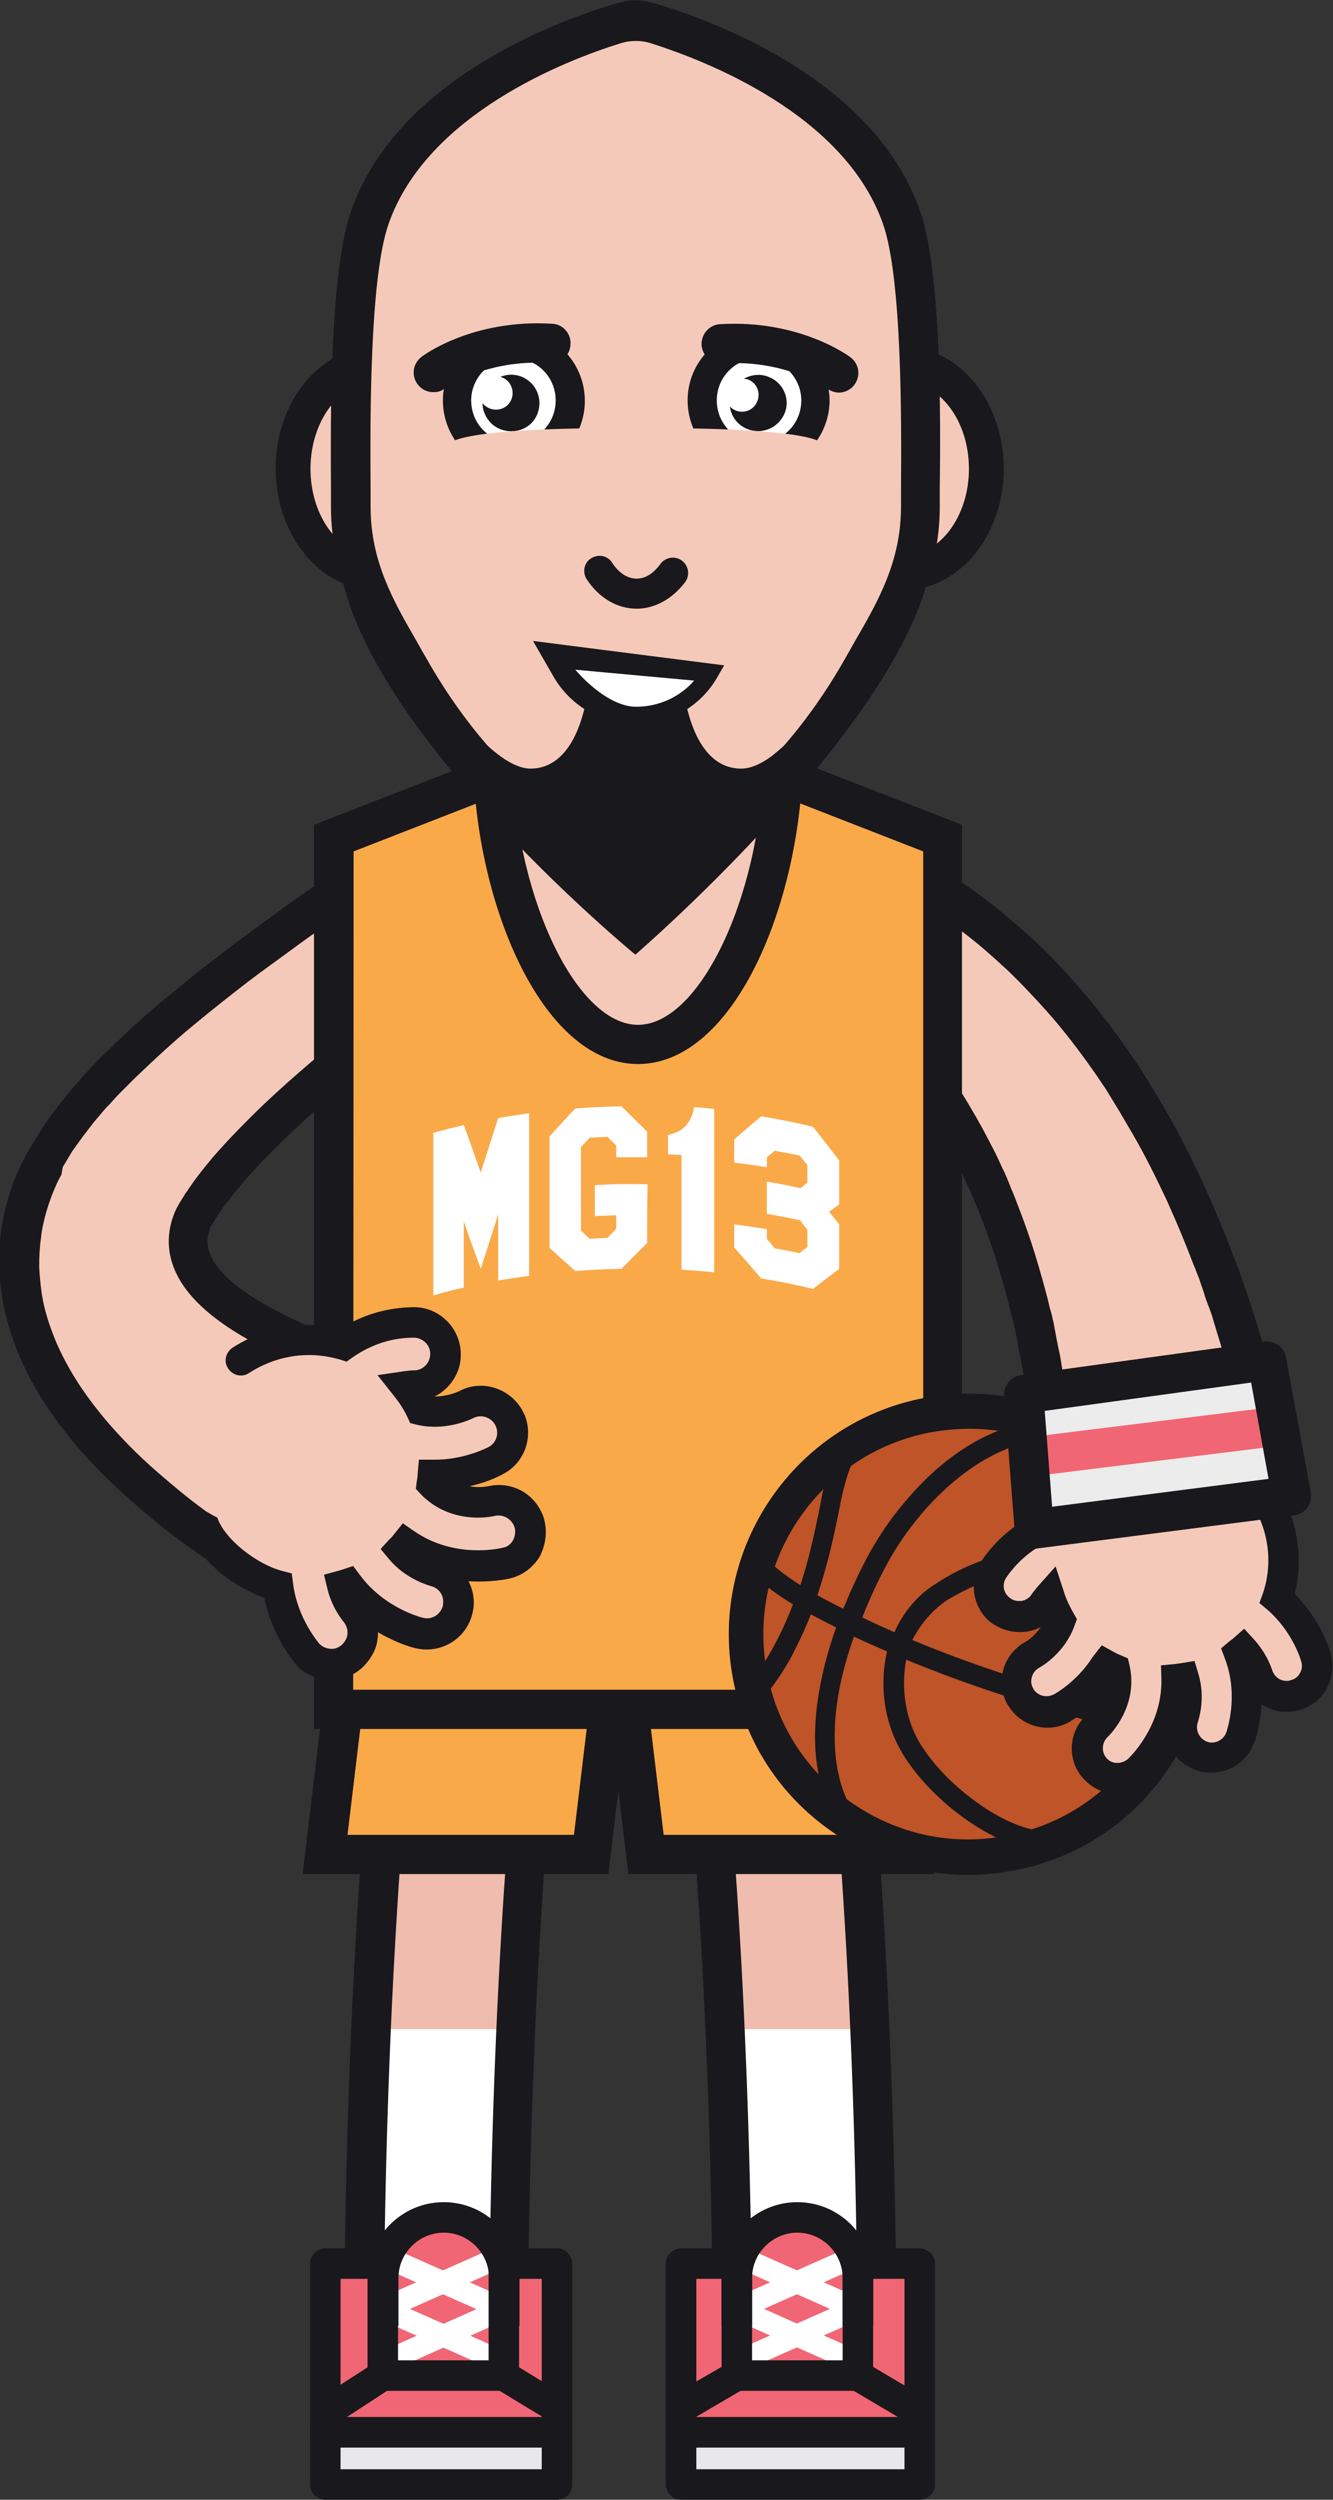 <?xml version="1.0" encoding="utf-8"?>
<!-- Generator: Adobe Illustrator 18.1.1, SVG Export Plug-In . SVG Version: 6.00 Build 0)  -->
<svg version="1.1" id="Layer_1" xmlns="http://www.w3.org/2000/svg" xmlns:xlink="http://www.w3.org/1999/xlink" x="0px" y="0px"
	 width="306.1px" height="573.7px" viewBox="189.5 -120.7 306.1 573.7" enable-background="new 189.5 -120.7 306.1 573.7"
	 xml:space="preserve">
<rect x="189.5" y="-120.7" width="306.1" height="573.7" fill="#333333" stroke="none"/>
<g>
	<path fill="#EFBCAE" d="M357.7,423.3h33.2c0-105.7-8.6-167.6-9-170.2l-33,2.9C349.1,256.6,357.7,319.2,357.7,423.3"/>
	<polygon fill="#FFFFFF" points="387.2,345 390.4,421.4 387.2,424.8 357.4,424.8 357.4,382.8 357.4,345 	"/>
	<path fill="#19181C" d="M353.2,423.3c0-103.8-8.6-166.1-8.7-166.7l-0.7-4.7l42-3.6l0.6,4.2c0.4,2.6,9,64.8,9,170.9v4.5h-42.2V423.3
		z M378,257.9l-24,2.1c1.9,16.1,8,72.9,8.2,158.8h24.2C386.2,330.2,380,273.5,378,257.9"/>
	<rect x="345.9" y="437.5" fill="#E8E7EB" width="54.8" height="12"/>
	<path fill="#19181C" d="M400.7,453h-54.8c-1.9,0-3.5-1.6-3.5-3.5v-12c0-1.9,1.6-3.5,3.5-3.5h54.8c1.9,0,3.5,1.6,3.5,3.5v12
		C404.2,451.4,402.6,453,400.7,453 M349.4,446h47.8v-5h-47.8V446z"/>
	<rect x="345.9" y="398.8" fill="#F16674" width="54.8" height="38.7"/>
	<path fill="#19181C" d="M400.7,441h-54.8c-1.9,0-3.5-1.6-3.5-3.5v-38.7c0-1.9,1.6-3.5,3.5-3.5h54.8c1.9,0,3.5,1.6,3.5,3.5v38.7
		C404.2,439.4,402.6,441,400.7,441 M349.4,434h47.8v-31.7h-47.8V434z"/>
	<path fill="#F16674" d="M358.7,413.1v-11c0-7.7,6.2-13.9,13.9-13.9c7.7,0,13.9,6.2,13.9,13.9v11"/>
	
		<rect x="370.1" y="400.2" transform="matrix(0.406 0.914 -0.914 0.406 600.75 -93.854)" fill="#FFFFFF" width="5" height="30.4"/>
	
		<rect x="357.4" y="412.9" transform="matrix(0.914 0.406 -0.406 0.914 200.848 -115.546)" fill="#FFFFFF" width="30.4" height="5"/>
	
		<rect x="370.1" y="388" transform="matrix(0.406 0.914 -0.914 0.406 589.602 -101.098)" fill="#FFFFFF" width="5" height="30.4"/>
	
		<rect x="357.4" y="400.7" transform="matrix(0.914 0.406 -0.406 0.914 195.892 -116.597)" fill="#FFFFFF" width="30.4" height="5"/>
	<path fill="#19181C" d="M347.6,435l-3.5-6.1l11.1-6.4V397h7v27.5c0,1.3-0.7,2.4-1.8,3L347.6,435z"/>
	<path fill="#19181C" d="M397.2,434.9l-12.5-7.4c-1.1-0.6-1.7-1.8-1.7-3V397h7v25.5l10.8,6.4L397.2,434.9z"/>
	<rect x="358.7" y="421" fill="#19181C" width="27.7" height="7"/>
	<path fill="#19181C" d="M390,413.1h-7v-11c0-5.7-4.7-10.4-10.4-10.4c-5.7,0-10.4,4.7-10.4,10.4v11h-7v-11c0-9.6,7.8-17.4,17.4-17.4
		s17.4,7.8,17.4,17.4V413.1z"/>
	<path fill="#EFBCAE" d="M306.2,423.3H273c0-105.7,8.6-167.6,9-170.2l33,2.9C314.9,256.6,306.2,319.2,306.2,423.3"/>
	<polygon fill="#FFFFFF" points="276.7,345 273.5,421.4 276.7,424.8 306.5,424.8 306.5,382.8 306.5,345 	"/>
	<path fill="#19181C" d="M310.7,427.8h-42.2v-4.5c0-106,8.6-168.3,9-170.9l0.6-4.2l42,3.6l-0.7,4.7c-0.1,0.6-8.7,62.9-8.7,166.7
		L310.7,427.8L310.7,427.8z M277.6,418.8h24.2c0.2-85.9,6.2-142.7,8.2-158.8l-24-2.1C284,273.5,277.8,330.2,277.6,418.8"/>
	<polygon fill="#FAA949" points="399,304.9 389,221.8 335.2,221.8 327.9,221.8 274.1,221.8 264.2,304.9 325.3,304.9 331.6,252.4 
		337.9,304.9 	"/>
	<path fill="#19181C" d="M404,309.4h-70.2l-2.3-19.1l-2.3,19.1h-70.2l11-92h61.1l0.3-2.8l0.3,2.8H393L404,309.4z M341.9,300.4h52
		l-8.9-74h-52L341.9,300.4z M269.3,300.4h52l8.9-74h-52L269.3,300.4z"/>
	<path fill="#F5C9B9" d="M297.7,102c0,0-0.6,0.4-1.6,1c-1.1,0.7-2.7,1.7-4.7,3.1c-2,1.4-4.5,3.1-7.3,5c-2.8,2-5.9,4.3-9.2,6.8
		c-3.3,2.5-6.9,5.4-10.5,8.4c-3.7,3-7.4,6.3-11.1,9.9c-3.7,3.5-7.4,7.2-10.7,11c-0.8,1-1.6,1.9-2.4,2.9c-0.8,1-1.5,1.9-2.3,2.9
		c-0.7,1-1.4,1.9-2.1,2.9l-0.9,1.4l-0.5,0.7l-0.4,0.7c-8.8,19.4,31.7,30.8,34.6,33.8c0.5,0.1,0.8,0.1,1,0.1c0.2,0,0.3,0,0.3,0
		l-18,48.6c0,0-0.9-0.5-2.6-1.4c-1.6-0.9-3.8-2.2-6.5-3.9c-2.7-1.7-5.7-3.8-9.2-6.3c-3.4-2.5-7.2-5.5-11.2-9
		c-4-3.5-8.2-7.6-12.4-12.5c-4.2-5-8.5-10.9-11.8-18.4c-1.6-3.8-3-8-3.8-12.5c-0.4-2.3-0.6-4.6-0.7-7c0-2.4,0.1-4.8,0.4-7.2
		c0.3-2.4,0.8-4.7,1.5-6.9c0.7-2.2,1.5-4.4,2.4-6.4c0.2-0.5,0.5-1.1,0.8-1.7l0.4-0.9l0.1-0.2l0.1-0.1l0.1-0.2l0.5-0.9l0.1-0.1
		c0,0.1,0.4-0.7,0.2-0.4l0-0.1l0.2-0.3l0.4-0.6l1.5-2.5l1.6-2.3l0.8-1.1l0.8-1.1l1.6-2.1c1.1-1.3,2.2-2.7,3.3-3.9
		c1.1-1.2,2.2-2.5,3.4-3.7c1.1-1.2,2.3-2.3,3.4-3.4c4.6-4.4,9.1-8.5,13.5-12.2c4.5-3.7,8.8-7.1,12.9-10.3c4.1-3.2,8.1-6,11.8-8.7
		c3.7-2.6,7-5,10.1-7.1c3-2.1,5.6-3.9,7.8-5.3c2.2-1.5,3.9-2.6,5.1-3.4c1.2-0.8,1.9-1.2,1.9-1.2L297.7,102z"/>
	<path fill="#19181C" d="M252.2,245.7c-0.7,0-1.5-0.2-2.2-0.6l-2.6-1.4c-2-1.2-4.2-2.4-6.8-4.1c-3-1.9-6.2-4.1-9.4-6.5
		c-3.8-2.7-7.6-5.9-11.5-9.3c-4.9-4.3-9.1-8.5-12.9-13c-3.8-4.6-8.7-10.9-12.5-19.5c-2-4.6-3.4-9.2-4.2-13.6
		c-0.4-2.5-0.7-5.1-0.8-7.7c-0.1-2.6,0.1-5.3,0.4-7.9c0.3-2.5,0.9-5,1.6-7.6c0.7-2.4,1.6-4.8,2.6-7c0.2-0.5,0.5-1.1,0.8-1.6l0.7-1.4
		c0-0.1,0.1-0.1,0.1-0.2l0.8-1.4c0-0.1,0.1-0.1,0.1-0.2c0,0,0-0.1,0.1-0.1l0,0c0.1-0.1,0.1-0.2,0.2-0.3l0,0l2.2-3.6
		c0-0.1,0.1-0.1,0.1-0.2l2.4-3.5c0,0,0.1-0.1,0.1-0.1l2.5-3.2c0,0,0.1-0.1,0.1-0.1l0.8-1c0.8-1,1.7-2.1,2.6-3.1l0.7-0.8
		c0.9-1,1.8-2,2.8-3c1.3-1.4,2.4-2.5,3.5-3.5c4.6-4.5,9.2-8.7,13.8-12.4c4.9-4.1,9.5-7.7,13.1-10.4c3.5-2.7,6.8-5.1,10-7.4l1.9-1.4
		c3.7-2.7,7-5,10.1-7.1c2.5-1.8,5-3.5,7.9-5.4c2.2-1.5,3.9-2.6,5.1-3.4l1.9-1.2c1-0.7,2.2-0.9,3.4-0.6c1.2,0.3,2.2,1,2.8,2
		l16.9,26.6c1.3,2.1,0.7,4.9-1.4,6.2l-1.6,1c-1,0.7-2.6,1.7-4.6,3c-2.2,1.5-4.6,3.2-7.2,5c-2.6,1.8-5.5,4-9.1,6.7
		c-3.6,2.7-7.4,5.9-10.4,8.3c-3.8,3.1-7.4,6.4-10.9,9.7c-3.2,3.1-7,6.8-10.4,10.7c-0.7,0.8-1.4,1.7-2.3,2.8c0,0,0,0.1-0.1,0.1
		c-0.5,0.6-1,1.2-1.5,1.9c-0.2,0.3-0.4,0.6-0.7,0.9c-0.4,0.5-0.8,1.1-1.2,1.7c-0.2,0.3-0.5,0.7-0.7,1l-1.4,2.3
		c-0.9,2.2-1,4.2-0.2,6.2c3.1,8.2,18.3,14.8,26.5,18.4c2.9,1.3,4.7,2.1,6,2.8c1.4,0.1,2.7,0.8,3.5,2c0.8,1.2,1,2.7,0.5,4l-18,48.6
		c-0.5,1.2-1.4,2.2-2.6,2.7C253.2,245.7,252.7,245.7,252.2,245.7 M203.6,148.9L203,150c-0.2,0.5-0.5,0.9-0.6,1.3
		c-0.9,1.9-1.6,3.9-2.2,5.9c-0.6,2.1-1.1,4.2-1.3,6.3c-0.3,2.1-0.4,4.3-0.4,6.5c0.1,2.1,0.3,4.2,0.6,6.3c0.6,3.8,1.8,7.5,3.5,11.5
		c3.4,7.6,7.7,13.2,11.1,17.3c3.5,4.1,7.4,8.1,12,12.1c3.7,3.2,7.3,6.2,10.9,8.8c3.1,2.3,6.1,4.3,8.9,6.2c1.6,1,3,1.9,4.2,2.6
		l14.6-39.6c-1-0.5-2.4-1.1-3.6-1.6c-10-4.4-26.8-11.7-31.3-23.4c-1.7-4.4-1.5-8.9,0.5-13.3c0.1-0.1,0.1-0.2,0.2-0.4l0.4-0.7
		c0-0.1,0.1-0.2,0.1-0.2l1.3-2.1c0-0.1,0.1-0.1,0.1-0.2c0.2-0.3,0.5-0.6,0.7-1c0.5-0.7,0.9-1.3,1.4-2l0.6-0.8
		c0.5-0.7,1.1-1.4,1.7-2.2c1-1.2,1.7-2.1,2.5-3c3.6-4.1,7.5-8,10.9-11.3c3.6-3.4,7.4-6.8,11.3-10.1c3-2.5,6.9-5.7,10.7-8.6
		c3.6-2.8,6.7-5,9.3-6.9c2.6-1.8,5.1-3.6,7.4-5.1c1-0.7,1.9-1.2,2.7-1.8l-12-19c-0.9,0.6-1.9,1.3-3.1,2.1c-2.8,1.9-5.3,3.6-7.8,5.3
		c-3.1,2.1-6.4,4.4-10,7l-1.9,1.4c-3.1,2.3-6.4,4.6-9.8,7.2c-3.5,2.7-8,6.2-12.8,10.2c-4.4,3.6-8.8,7.7-13.3,12c-1,1-2,2-3.3,3.3
		c-0.9,0.9-1.7,1.8-2.5,2.7l-0.8,0.8c-0.8,0.9-1.5,1.8-2.4,2.8l-0.8,1l-2.3,3l-2.3,3.2l-2.1,3.5c0,0,0,0,0,0c0,0,0,0,0,0
		c0,0.1-0.1,0.1-0.1,0.2l0,0L203.6,148.9z"/>
	<path fill="#F5C9B9" d="M379.2,91.4c0,0-2.1,11.3-2.2,11.3l0,0c0,0,0.1,0,0.1,0.1c0.1,0.1,0.3,0.1,0.4,0.2c0.7,0.4,1.8,1,3.2,2
		c1.4,0.9,3.2,2.2,5.2,3.8c2,1.6,4.2,3.5,6.4,5.8c2.3,2.2,4.6,4.9,7,7.8c2.4,2.9,4.7,6.1,6.9,9.6c2.2,3.5,4.4,7.2,6.4,11.1
		c0.5,1,1,2,1.5,2.9c0.5,1,0.9,2,1.4,3c1,2,1.8,4.1,2.6,6.2c1.7,4.2,3.2,8.4,4.5,12.7c1.3,4.3,2.5,8.5,3.5,12.7
		c0.2,1,0.5,2.1,0.7,3.1c0.2,1,0.4,2.1,0.6,3.1c0.4,2,0.9,4,1.2,6c0.3,2,0.6,3.9,1,5.7c0.3,1.8,0.5,3.7,0.7,5.4
		c0.2,1.7,0.5,3.4,0.6,4.9c0.2,1.6,0.3,3.1,0.4,4.5c0.1,1.4,0.3,2.7,0.4,4c0.1,1.2,0.2,2.4,0.2,3.4c0.3,4.1,0.4,6.4,0.4,6.4
		l49.9-5.9c0,0-0.5-2.7-1.4-7.4c-0.2-1.2-0.5-2.5-0.8-3.9c-0.3-1.4-0.7-2.9-1.1-4.6c-0.4-1.6-0.8-3.4-1.2-5.2
		c-0.4-1.8-1-3.7-1.5-5.7c-0.5-2-1.1-4.1-1.7-6.2c-0.7-2.1-1.3-4.3-2-6.6c-0.7-2.3-1.5-4.6-2.3-6.9c-0.4-1.2-0.8-2.4-1.2-3.6
		c-0.4-1.2-0.9-2.4-1.4-3.6c-1.8-4.9-3.9-9.9-6.2-14.9c-2.3-5-4.9-10-7.6-14.9c-1.4-2.4-2.8-4.9-4.3-7.3c-0.8-1.2-1.5-2.4-2.2-3.6
		c-0.8-1.2-1.6-2.3-2.4-3.5c-3.1-4.6-6.6-9-10-13.1c-3.5-4.1-7.1-7.9-10.7-11.3c-3.6-3.4-7.2-6.5-10.7-9.1c-3.5-2.7-6.8-4.9-9.9-6.8
		c-3.1-1.9-5.9-3.4-8.4-4.6c-2.4-1.2-4.5-2-6-2.6c-0.9-0.3-1.5-0.6-2-0.7c-0.7-0.2-0.7-0.2-0.7-0.2L379.2,91.4z"/>
	<path fill="#19181C" d="M428.3,232l-0.9-14.5l-0.8-8.4c-0.1-1-0.2-2-0.4-3c-0.1-0.6-0.2-1.2-0.2-1.8c-0.1-0.6-0.2-1.2-0.2-1.9
		c-0.1-1.1-0.3-2.2-0.5-3.3l-1-5.7c-0.2-1.2-0.4-2.4-0.7-3.7c-0.2-0.7-0.3-1.5-0.4-2.2l-0.6-3c-0.1-0.5-0.3-1.2-0.4-1.8l-0.3-1.1
		c-0.9-3.7-2-7.8-3.4-12.4c-1.4-4.5-2.9-8.5-4.4-12.3l-0.6-1.4c-0.7-1.6-1.3-3.1-2-4.5l-1.7-3.7l-1.1-2.2c-1.7-3.3-3.6-6.7-6.2-10.7
		c-2.2-3.4-4.5-6.5-6.6-9.2c-2.6-3.2-4.7-5.5-6.6-7.4c-2.3-2.2-4.3-4.1-6.1-5.5c-1.9-1.5-3.5-2.7-4.9-3.6c-1.6-1-2.6-1.6-3-1.8
		l-0.5-0.3l-4.7-2.5l2.7-3.4c0.3-1.7,1-5.3,1.4-7.2c0.4-1.9,0.6-3.1,0.9-4l0,0l9.3-20.5l3.8,1.6c0.1,0,0.4,0.1,0.7,0.2l2,0.7
		c1.9,0.7,4.1,1.7,6.4,2.8c2.6,1.2,5.6,2.8,8.8,4.8c3.2,1.9,6.7,4.3,10.3,7.1c3.3,2.5,6.9,5.6,11.1,9.4c3.6,3.4,7.3,7.4,11,11.7
		c4,4.8,7.4,9.2,10.3,13.5l2.5,3.6l2.2,3.6c1.3,2,2.5,4.2,3.7,6.2l0.7,1.2c2.7,4.7,5.2,9.7,7.8,15.3c2.5,5.5,4.6,10.5,6.4,15.2
		l0.4,1.1c0.3,0.9,0.7,1.7,1,2.5l1.3,3.6c0.3,0.8,0.5,1.6,0.8,2.3c0.5,1.6,1.1,3.2,1.6,4.8l2,6.5c0.5,1.5,0.8,2.9,1.2,4.3
		c0.2,0.7,0.4,1.4,0.5,2c0.2,0.7,0.4,1.3,0.5,1.9c0.4,1.4,0.7,2.7,1,3.9l2.6,11.4l2.9,14.5L428.3,232z M382,100.5
		c0.4,0.2,0.7,0.5,1.2,0.8c1.6,1,3.5,2.4,5.5,4.1c2,1.6,4.3,3.7,6.8,6.1c2.1,2.1,4.4,4.6,7.3,8.1c2.4,2.9,4.8,6.3,7.2,10
		c2.7,4.3,4.8,8,6.6,11.5l1.6,3.1l1.4,3c0.8,1.6,1.5,3.3,2.1,4.9l0.6,1.4c1.6,4.1,3.2,8.3,4.7,13.1c1.5,4.9,2.7,9.1,3.6,13l0.3,1
		c0.2,0.7,0.3,1.4,0.5,2.1l0.6,3.2c0.1,0.7,0.3,1.4,0.4,2.1c0.3,1.3,0.6,2.7,0.8,4.1l0.9,5.6c0.2,1.3,0.4,2.5,0.5,3.7
		c0.1,0.6,0.2,1.2,0.2,1.8c0.1,0.7,0.2,1.2,0.2,1.8c0.2,1.1,0.3,2.2,0.4,3.3l0.8,8.6l0.3,5.1l40.4-4.8l-1.3-6.4l-2.2-9.7
		c-0.3-1.2-0.6-2.4-0.9-3.6c-0.2-0.6-0.4-1.3-0.5-1.9c-0.2-0.7-0.4-1.4-0.6-2.1c-0.3-1.3-0.7-2.6-1.1-4l-2-6.6
		c-0.4-1.5-0.9-2.9-1.5-4.4c-0.3-0.8-0.6-1.6-0.8-2.4l-1.2-3.5c-0.3-0.7-0.6-1.5-0.9-2.3l-0.5-1.2c-1.7-4.5-3.7-9.3-6.1-14.6
		c-2.5-5.3-4.9-10.1-7.5-14.6l-0.7-1.2c-1.2-2-2.3-4-3.5-5.9l-2.2-3.6l-2.3-3.4c-2.8-4-5.9-8.2-9.8-12.8c-3.5-4-7-7.7-10.3-10.9
		c-3.9-3.6-7.2-6.5-10.3-8.8c-3.4-2.6-6.7-4.8-9.6-6.6c-2.9-1.8-5.6-3.2-8-4.4c-1.8-0.9-3.2-1.5-4.3-1.9l-5.5,12.3
		c-0.1,0.5-0.3,1.4-0.5,2.4C382.7,96.8,382.3,98.9,382,100.5"/>
	<path fill="#FAA949" d="M341.9,46.7c-2.1-2.2-3.8-3.7-5.1-2.6l-0.7,0.3l-0.7-0.3c-1.3-1.2-3,0.3-5.1,2.6l-64.1,25v200H406v-200
		L341.9,46.7z"/>
	<path fill="#19181C" d="M410.5,276.1H261.6V68.6l66-25.7c1.8-1.8,5-4.5,8.4-3.4c3.4-1.1,6.6,1.7,8.4,3.4l66,25.7V276.1L410.5,276.1
		z M270.6,267.1h130.9V74.7l-62.1-24.2l-0.7-0.7c-0.5-0.5-0.8-0.9-1.1-1.1l-1.5,0.6l-1.5-0.6c-0.3,0.3-0.7,0.6-1.1,1.1l-0.7,0.7
		l-62.1,24.2L270.6,267.1L270.6,267.1z"/>
	<path fill="#F5C9B9" d="M369.4,51.4c0,32.8-14.9,67.5-33.4,67.5c-18.4,0-33.4-34.7-33.4-67.5s15-59.4,33.4-59.4
		S369.4,18.6,369.4,51.4"/>
	<path fill="#19181C" d="M336,123.5c-22.3,0-37.9-38-37.9-72c0-35.8,16.6-63.9,37.9-63.9c21.2,0,37.9,28.1,37.9,63.9
		C373.9,85.5,358.4,123.5,336,123.5 M336-3.4c-15.7,0-28.9,25.1-28.9,54.9c0,31.8,14.3,63,28.9,63s28.9-31.2,28.9-63
		C364.9,21.7,351.7-3.4,336-3.4"/>
	<path fill="#F5C9B9" d="M416-13.1c0,13.2-8.5,23.9-18.9,23.9c-10.4,0-18.9-10.7-18.9-23.9S386.7-37,397.1-37
		C407.6-37,416-26.3,416-13.1"/>
	<path fill="#19181C" d="M397.1,14.7c-12.6,0-22.9-12.5-22.9-27.9c0-15.4,10.3-27.9,22.9-27.9S420-28.5,420-13.1
		C420,2.2,409.7,14.7,397.1,14.7 M397.1-33c-8.2,0-14.9,8.9-14.9,19.9c0,11,6.7,19.9,14.9,19.9S412-2.2,412-13.1
		C412-24.1,405.3-33,397.1-33"/>
	<path fill="#F5C9B9" d="M256.8-13.1c0-13.2,8.5-23.9,18.9-23.9c10.4,0,18.9,10.7,18.9,23.9s-8.5,23.9-18.9,23.9
		C265.3,10.7,256.8,0.1,256.8-13.1"/>
	<path fill="#19181C" d="M275.7,14.7c-12.6,0-22.9-12.5-22.9-27.9c0-15.4,10.3-27.9,22.9-27.9c12.6,0,22.9,12.5,22.9,27.9
		C298.6,2.2,288.3,14.7,275.7,14.7 M275.7-33c-8.2,0-14.9,8.9-14.9,19.9c0,11,6.7,19.9,14.9,19.9s14.9-8.9,14.9-19.9
		C290.6-24.1,283.9-33,275.7-33"/>
	<path fill="#F5C9B9" d="M334.3-115.4l-49.7,25.2l-14.6,43.4l0.6,50l14.2,33.2l37.4,41.2h20.2l30.9-24.8c0,0,24.8-43.2,25.3-43.9
		c0.5-0.7,0-62.4,0-62.4s-6-25.6-7.2-27.3c-1.1-1.7-23.7-21.9-23.7-21.9L334.3-115.4z"/>
	<rect x="264.2" y="437.5" fill="#E8E7EB" width="53.2" height="12"/>
	<path fill="#19181C" d="M317.4,453h-53.2c-1.9,0-3.5-1.6-3.5-3.5v-12c0-1.9,1.6-3.5,3.5-3.5h53.2c1.9,0,3.5,1.6,3.5,3.5v12
		C320.9,451.4,319.4,453,317.4,453 M267.7,446h46.2v-5h-46.2V446z"/>
	<rect x="264.2" y="398.8" fill="#F16674" width="53.2" height="38.7"/>
	<path fill="#19181C" d="M317.4,441h-53.2c-1.9,0-3.5-1.6-3.5-3.5v-38.7c0-1.9,1.6-3.5,3.5-3.5h53.2c1.9,0,3.5,1.6,3.5,3.5v38.7
		C320.9,439.4,319.4,441,317.4,441 M267.7,434h46.2v-31.7h-46.2V434z"/>
	<path fill="#F16674" d="M305.2,413.1v-11c0-7.7-6.2-13.9-13.9-13.9c-7.7,0-13.9,6.2-13.9,13.9v11"/>
	
		<rect x="276.2" y="412.9" transform="matrix(0.914 0.406 -0.406 0.914 193.844 -82.543)" fill="#FFFFFF" width="30.4" height="5"/>
	
		<rect x="288.9" y="400.2" transform="matrix(0.406 0.914 -0.914 0.406 552.57 -19.579)" fill="#FFFFFF" width="5" height="30.4"/>
	
		<rect x="276.2" y="400.7" transform="matrix(0.914 0.406 -0.406 0.914 188.888 -83.595)" fill="#FFFFFF" width="30.4" height="5"/>
	
		<rect x="288.8" y="388" transform="matrix(0.406 0.914 -0.914 0.406 541.42 -26.823)" fill="#FFFFFF" width="5" height="30.4"/>
	<path fill="#19181C" d="M315.6,434.9l-12.2-7.4c-1-0.6-1.7-1.8-1.7-3V397h7v25.6l10.5,6.4L315.6,434.9z"/>
	<path fill="#19181C" d="M267.8,434.9L264,429l9.9-6.4V397h7v27.5c0,1.2-0.6,2.3-1.6,2.9L267.8,434.9z"/>
	<rect x="277.5" y="421" fill="#19181C" width="27.7" height="7"/>
	<path fill="#19181C" d="M274,413.1h7v-11c0-5.7,4.7-10.4,10.4-10.4s10.4,4.7,10.4,10.4v11h7v-11c0-9.6-7.8-17.4-17.4-17.4
		c-9.6,0-17.4,7.8-17.4,17.4V413.1z"/>
	<polygon fill="#FFFFFF" points="317.7,31.2 335.5,33.6 352.1,33.6 348.4,39.7 340.5,44.9 328.4,42.8 321.7,38.5 	"/>
	<path fill="#19181C" d="M335.5,45.5c-7.8,0-15.1-4.2-19-11.1l-4.6-8l43.9,5.6l-1.4,2.4C350.6,41.3,343.4,45.5,335.5,45.5 M321.6,33
		c3.3,3.8,8.8,8.5,14,8.5c5.1,0,10-2.2,13.3-6L321.6,33z"/>
	<path fill="#19181C" d="M335.7,19c-4.5,0-8.7-2.5-11.5-6.8c-1-1.6-0.6-3.8,1.1-4.8c1.6-1,3.8-0.6,4.8,1.1c1.5,2.3,3.5,3.6,5.6,3.6
		c2.7,0,4.5-2.1,5.4-3.3c1.1-1.6,3.3-2,4.9-0.9c1.6,1.1,2,3.3,0.9,4.9C344,16.7,339.9,19,335.7,19"/>
	<path fill="#BE5427" d="M462.3,244.9c5.2,27.8-13.1,54.5-40.9,59.7s-54.5-13.1-59.7-40.9c-5.2-27.8,13.1-54.5,40.9-59.7
		C430.4,198.9,457.1,217.2,462.3,244.9"/>
	<path fill="#19181C" d="M411.9,309.6c-11,0-21.8-3.3-31-9.7c-12.2-8.3-20.4-20.9-23.1-35.4c-5.6-29.9,14.2-58.8,44.1-64.4
		c14.5-2.7,29.2,0.4,41.3,8.7c12.2,8.3,20.4,20.9,23.1,35.4v0c2.7,14.5-0.4,29.2-8.7,41.3c-8.3,12.2-20.9,20.4-35.4,23.1
		C418.7,309.2,415.3,309.6,411.9,309.6 M412.1,207.2c-2.9,0-5.9,0.3-8.8,0.8c-25.6,4.8-42.5,29.5-37.7,55
		c2.3,12.4,9.3,23.1,19.7,30.2c10.4,7.1,22.9,9.8,35.3,7.4c12.4-2.3,23.1-9.3,30.2-19.7c7.1-10.4,9.8-22.9,7.4-35.3v0
		c-2.3-12.4-9.3-23.1-19.7-30.2C430.7,210,421.5,207.2,412.1,207.2"/>
	<path fill="#19181C" d="M458.6,238.1c-0.5-1.4-1-2.8-1.6-4.1l-0.4-0.8l-0.6,0.4c-2.8-0.8-6-1.3-9.6-1.3l-0.5,0
		c-3.9-0.1-10.1,0.1-17.2,1.5c-2.4,0.4-4.8,1-7.1,1.6c-6.6,1.7-12.2,4.1-16.6,7c-5.9,3.4-8.9,8.7-10.1,11.5c-2.5-1.1-5-2.2-7.4-3.4
		c0.3-0.7,0.6-1.4,0.8-2c3.8-8.9,7.3-15.5,13.7-22.8c7.1-8,13.9-11.9,18.3-13.7l0.7-0.3c0.6-0.3,1.4-0.6,1.8-0.7
		c1.9-0.7,3.3-1,4.4-1.2c0.6-0.1,1.2-0.2,1.8-0.2c0.2,0,0.5,0,0.6,0l0.3-1.5c-0.4-0.2-0.9-0.3-1.3-0.5c-1.4-0.5-2.9-1-4.4-1.4
		l-1.3-0.4l0.1,0.7c-0.1,0-0.3,0-0.4,0.1c-1.5,0.3-2.7,0.6-4,1.1c-7.2,2.9-14,7.9-20.2,15c-6.8,7.7-10.6,14.9-14.5,24
		c-0.2,0.6-0.5,1.2-0.8,1.8c-2-1-4-2-5.9-3.1c1.9-5.6,3.5-11.9,5.1-20.1c0.8-4.4,1.9-8.1,3.2-11.1l0.2-0.4c0.2-0.5,0.4-0.9,0.6-1.2
		c0.1-0.2,0.2-0.3,0.3-0.5l-1-1.1c-1.7,1-3.4,2.1-5,3.3l-0.5,0.4l0.2,0.4c-1,2.7-1.8,5.9-2.4,9.4c-1.5,7.6-2.9,13.4-4.6,18.6
		c-4.3-2.7-6.8-5-8.2-6.4c0,0,0,0-0.1-0.1l-0.8-1.6l-0.6,1.7l-0.2,0.4c-0.4,1-0.7,2-1,3l-0.3,0.9l0.8,0.1c2.3,2.1,5.2,4.3,8.7,6.4
		c-1.2,3.1-2.6,6.3-4.4,9.6c-1.4,2.6-3.2,5.5-5.3,8.1l-0.7,0.1l0.2,0.8c0.3,1.3,0.6,2.6,1,3.8l0.6,1.9l0.9-1.8c0,0,0-0.1,0.1-0.1
		c2.8-3.2,5.5-7.1,7.4-10.7c1.7-3.3,3.1-6.3,4.3-9.4c1.9,1,3.8,2,5.8,3c-2.9,8.2-4.5,15.9-4.8,23c-0.3,7.1,0.9,13.3,3.3,18.6
		l-0.2,0.4l0.5,0.4c2.1,1.6,4.4,3,6.7,4.3l0.9-1.2c-0.2-0.2-0.3-0.4-0.5-0.5c-4.5-5.4-6.5-12.7-6.2-21.7c0.2-6.5,1.7-13.6,4.4-21.2
		c2.5,1.2,5,2.3,7.6,3.4c-1,4.2-1.8,12,1.9,20.3c2.6,5.9,8.6,12.8,15.7,17.9c2.5,1.8,6.4,4.3,10.9,6c0.6,0.2,1.2,0.4,1.8,0.6
		l0.1,0.6l0.9-0.2c2.1-0.6,4.3-1.4,6.3-2.3l-0.3-1.5c-0.2,0-0.5,0-0.6,0c-4.9-0.3-10.7-2.8-16.3-6.9c-6.5-4.7-11.9-10.8-14.2-16
		c-2.9-6.6-2.5-12.9-1.8-16.6c2.6,1.1,5.2,2.1,7.8,3.1c14.8,5.6,27.8,9.2,32.7,10.6c8.1,2.2,14,2.5,17.5,2.4l0.7,0.3l0.3-0.7
		c0.5-1.1,0.9-2.1,1.3-3.1l0.7-1.9l-1.7,0.6c0,0-0.1,0-0.1,0c-2.7,0.2-8.6,0.2-17.5-2.2c-6.4-1.7-22.9-6.4-40.3-13.6
		c1.1-2.2,3.7-6.4,8.2-9.3c4.2-2.5,8.8-4.5,13.7-6c2.5-0.7,5.1-1.3,7.9-1.9c5.9-1.1,12.2-1.7,17.2-1.6c1.1,0,2.2,0.1,3.3,0.2
		c2.6,0.3,4.8,0.8,6.7,1.5c0.3,0.1,0.6,0.3,0.9,0.4c0.1,0,0.2,0.1,0.3,0.1l1.9,1.3L458.6,238.1z"/>
	<path fill="#19181C" d="M378.4-28.8c0,8.2-6.6,14.8-14.8,14.8c-8.2,0-14.8-6.6-14.8-14.8c0-8.2,6.6-14.8,14.8-14.8
		C371.8-43.5,378.4-36.9,378.4-28.8"/>
	<path fill="#19181C" d="M363.7-12.5c-9,0-16.3-7.3-16.3-16.3S354.7-45,363.7-45c9,0,16.3,7.3,16.3,16.3
		C379.9-19.8,372.6-12.5,363.7-12.5 M363.7-42c-7.3,0-13.3,6-13.3,13.3c0,7.3,6,13.3,13.3,13.3c7.3,0,13.3-6,13.3-13.3
		C376.9-36.1,371-42,363.7-42"/>
	<path fill="#FFFFFF" d="M373.5-28.8c0,5.4-4.3,9.7-9.7,9.7c-5.4,0-9.7-4.3-9.7-9.7c0-5.4,4.3-9.7,9.7-9.7
		C369.1-38.5,373.5-34.1,373.5-28.8"/>
	<path fill="#19181C" d="M366-34.2c-1.9-0.8-4-0.5-5.7,0.4c0.3,0,0.6,0.1,1,0.2c2,0.8,2.9,3,2.1,5c-0.8,2-3,2.9-5,2.1
		c-0.5-0.2-0.9-0.5-1.3-0.9c0.3,2.3,1.8,4.3,4.1,5.2c3.3,1.3,7.1-0.3,8.5-3.7C371-29.1,369.4-32.9,366-34.2"/>
	<path fill="#F5C9B9" d="M345.2-22.4c0,0,28.2,0,33,3.3c4.8,3.3,0,15.2,0,15.2h-15.4L345.2-22.4z"/>
	<path fill="#19181C" d="M382.2-30.6c-0.9,0-1.9-0.3-2.7-0.9c-0.2-0.1-9.3-6.7-24.1-5.8c-2.5,0.1-4.6-1.7-4.8-4.2
		c-0.1-2.5,1.7-4.6,4.2-4.8c18.3-1.1,29.6,7.3,30,7.6c2,1.5,2.4,4.3,0.9,6.3C384.9-31.3,383.5-30.6,382.2-30.6"/>
	<path fill="#19181C" d="M292.7-28.8c0,8.2,6.6,14.8,14.8,14.8c8.2,0,14.8-6.6,14.8-14.8c0-8.2-6.6-14.8-14.8-14.8
		C299.4-43.5,292.7-36.9,292.7-28.8"/>
	<path fill="#19181C" d="M307.5-12.5c-9,0-16.3-7.3-16.3-16.3S298.6-45,307.5-45c9,0,16.3,7.3,16.3,16.3S316.5-12.5,307.5-12.5
		 M307.5-42c-7.3,0-13.3,6-13.3,13.3c0,7.3,6,13.3,13.3,13.3c7.3,0,13.3-6,13.3-13.3C320.8-36.1,314.8-42,307.5-42"/>
	<path fill="#FFFFFF" d="M297.7-28.8c0,5.4,4.3,9.7,9.7,9.7c5.4,0,9.7-4.3,9.7-9.7c0-5.4-4.3-9.7-9.7-9.7
		C302.1-38.5,297.7-34.1,297.7-28.8"/>
	<path fill="#19181C" d="M302.8-23.1c-1.6-1.3-2.5-3.2-2.5-5.1c0.2,0.3,0.4,0.5,0.7,0.7c1.7,1.3,4.1,1,5.4-0.6
		c1.3-1.7,1-4.1-0.6-5.4c-0.4-0.3-0.9-0.6-1.4-0.7c2.1-0.9,4.6-0.6,6.5,0.9c2.8,2.2,3.3,6.3,1.1,9.2
		C309.8-21.4,305.7-20.9,302.8-23.1"/>
	<path fill="#F5C9B9" d="M325.9-22.4c0,0-28.2,0-33,3.3c-4.8,3.3,0,15.2,0,15.2h15.4L325.9-22.4z"/>
	<path fill="#19181C" d="M289-30.7c-1.4,0-2.7-0.6-3.6-1.8c-1.5-2-1.1-4.8,0.9-6.3c0.5-0.4,11.7-8.7,30-7.6c2.5,0.1,4.4,2.3,4.2,4.8
		c-0.1,2.5-2.3,4.4-4.8,4.2c-14.9-0.9-24,5.8-24.1,5.8C290.9-30.9,290-30.7,289-30.7"/>
	<g>
		<polygon fill="#19181C" points="340.5,85.1 340.5,85.1 340.5,85.1 		"/>
		<path fill="#19181C" d="M400.7-72.5c-10.6-29.8-46.8-43.2-60.1-47.2l-1.9-0.5c-2.1-0.6-4.4-0.6-6.5,0l-1.9,0.5
			c-13.3,4-49.5,17.4-60.1,47.2c-5,13.9-4.8,47.7-4.7,64c0,1.6,0,3,0,4.2c0,15.1,6.6,26.4,11.8,35.4c0.7,1.2,1.4,2.4,2.1,3.6
			c10.7,18.9,23.1,30.7,31.7,37.3c7.4,5.7,14.3,9.4,19.2,11.2l0,2l0.2,0l0,0l4.9-0.6l4.9,0.6v0l0.2,0h0v-2
			c4.9-1.8,11.8-5.5,19.2-11.2c8.6-6.6,21-18.5,31.7-37.3c0.7-1.2,1.4-2.4,2.1-3.6c5.3-9,11.8-20.3,11.8-35.4c0-1.1,0-2.5,0-4.2
			C405.5-24.8,405.7-58.6,400.7-72.5z M396.4-8.6c0,1.6,0,3.1,0,4.2c0,12.7-5.4,21.9-10.6,30.9c-0.7,1.2-1.4,2.5-2.1,3.7
			c-18.6,33-43.2,44-48.2,45.2c-5-1.2-29.6-12.2-48.2-45.2c-0.7-1.2-1.4-2.4-2.1-3.7c-5.2-9-10.6-18.2-10.6-30.9c0-1.1,0-2.6,0-4.2
			c-0.1-14.5-0.3-48.5,4.2-60.9c8.9-25.1,40.8-37.4,53-41.2c2.4-0.8,5-0.8,7.4,0c12.2,3.9,44.1,16.1,53,41.2
			C396.7-57.1,396.5-23.1,396.4-8.6z"/>
	</g>
	<path fill="#19181C" d="M386.1,32.4c-3.8,7.9-12.4,14.4-17.9,19.2c-2.6,2.3-5.7,4.1-8.5,4.1c-6.9,0-10.8-6.5-12.6-14.6
		c-3,1.5-6.1,2.8-9.7,2.9c-0.4,0-0.8,0.1-1.2,0.1c-0.2,0-0.5,0-0.7,0c0,0,0,0,0,0h0c-0.2,0-0.5,0-0.7,0c-0.4,0-0.8,0-1.2-0.1
		c-3.6-0.1-6.7-1.3-9.7-2.9c-1.8,8.1-5.7,14.6-12.6,14.6c-2.7,0-5.9-1.9-8.5-4.1c-5.5-4.8-14-11.4-17.9-19.2
		c-8.6-17.7-17.9-29.2-17.9-29.2c0,39.1,68.3,95.1,68.4,95.2v0l0,0l0,0v0c0.1-0.1,68.4-58.9,68.4-95.2
		C404,3.2,394.7,14.7,386.1,32.4"/>
	<path fill="#F5C9B9" d="M491.8,259.7c-0.1-0.4-2.2-7.9-8.9-13.7c3.8-11.3-0.1-24.2-10.3-31.3c-12.5-8.7-29.6-5.7-38.3,6.8
		c-1.7,2.4-2.9,5-3.7,7.6c-4.3,1.7-9,4.7-12.6,10.1c-2.2,3.2-1.4,7.5,1.8,9.7c0,0,0.1,0,0.1,0.1c3.2,2.2,7.6,1.3,9.7-1.9
		c0.4-0.5,0.7-1,1.1-1.4c0.6,1.9,1.5,3.8,2.5,5.6c-1.8,5-6.1,7.5-6.4,7.6c-3.4,1.8-4.7,6-2.9,9.4c0.1,0.3,0.3,0.5,0.5,0.7
		c2,2.9,5.8,3.9,9,2.2c0.4-0.2,6.2-3.3,10.4-9.9c0.6,0.3,1.1,0.6,1.7,0.9c1.6,7.5-3.7,12.7-4,13c-2.5,2.4-2.9,6.2-1,9
		c0.2,0.3,0.4,0.6,0.7,0.8c2.6,2.9,7,3.1,9.9,0.4c0.4-0.4,9.1-8.5,8.8-21c0.6-0.1,1.1-0.1,1.6-0.2c1.3,4.5,0.1,8.4-0.1,8.8
		c-0.9,2.6-0.3,5.3,1.5,7.2c0.7,0.8,1.6,1.4,2.7,1.8c3.6,1.3,7.7-0.5,9-4.1c0.2-0.5,3.4-9.5-0.3-19.3c0.3-0.2,0.6-0.5,0.9-0.7
		c2.3,2.5,3.2,5.3,3.3,5.5c0.7,2.6,2.9,4.5,5.4,5c1,0.2,2.1,0.2,3.2-0.1C490.7,267.3,492.9,263.5,491.8,259.7"/>
	<path fill="#19181C" d="M446.2,291c-0.2,0-0.3,0-0.5,0c-2.8-0.1-5.4-1.3-7.3-3.4c-0.4-0.4-0.7-0.8-1-1.2c-2.9-4.3-2.2-10,1.6-13.5
		c0.1-0.1,1.1-1.1,1.9-2.7c-3,2.7-5.6,4.1-6,4.4c-4.7,2.5-10.5,1-13.5-3.3c-0.2-0.4-0.5-0.7-0.7-1.1c-2.7-5.1-0.7-11.4,4.3-14.1l0,0
		c0,0,2-1.1,3.5-3.4c-0.9,0.5-1.9,0.8-2.9,1c-2.8,0.5-5.5-0.1-7.9-1.6l-0.2-0.1c-4.6-3.2-5.8-9.8-2.6-14.5
		c3.3-4.8,7.5-8.4,12.7-10.8c0.9-2.5,2.1-4.8,3.7-7c4.7-6.8,11.9-11.3,20-12.8c8.2-1.4,16.4,0.4,23.2,5.1
		c10.6,7.4,15.4,20.7,12.3,33.1c6.1,6.1,8.1,13,8.3,13.8c0.7,2.7,0.4,5.5-1,8s-3.6,4.2-6.4,4.9c-1.6,0.4-3.2,0.5-4.8,0.2
		c-1.3-0.3-2.6-0.8-3.7-1.5c-0.3,4.8-1.4,8.2-1.7,8.8c-2,5.4-8.1,8.2-13.5,6.2c-1.5-0.6-2.9-1.5-4-2.6c-0.5-0.6-1-1.2-1.4-1.8
		c-2.4,4.2-5.1,6.8-5.6,7.3C451.3,290.1,448.8,291,446.2,291 M442.5,256.9l2.9,1.6c0.5,0.3,1,0.5,1.5,0.7l1.6,0.7l0.4,1.7
		c2,9.2-4.3,15.6-5,16.3c-1.3,1.2-1.5,3.1-0.6,4.5c0.1,0.1,0.2,0.3,0.3,0.4c0.6,0.7,1.5,1.1,2.4,1.1c0.9,0,1.8-0.3,2.5-0.9
		c0.3-0.3,7.9-7.4,7.7-18.3l-0.1-3.2l3.2-0.3c0.5-0.1,1-0.1,1.4-0.2l3.1-0.5l0.9,3c1.6,5.3,0.2,10-0.1,10.9
		c-0.5,1.3-0.2,2.7,0.7,3.7c0.4,0.4,0.8,0.7,1.3,0.9c1.8,0.7,3.8-0.3,4.5-2.1c0-0.1,3-8.2-0.3-16.9l-0.9-2.4l1.9-1.6
		c0.3-0.2,0.5-0.4,0.8-0.6l2.6-2.3l2.3,2.5c2.8,3.1,3.9,6.3,4.1,6.9c0.4,1.3,1.4,2.3,2.7,2.5c0.5,0.1,1.1,0.1,1.6-0.1
		c0.9-0.2,1.7-0.8,2.1-1.6c0.5-0.8,0.6-1.8,0.3-2.7v0c0-0.1-1.9-6.8-7.8-11.9l-1.8-1.5l0.8-2.2c3.4-10-0.3-21.3-9-27.3
		c-5.3-3.7-11.6-5.1-18-4c-6.3,1.1-11.8,4.6-15.5,9.9c-1.4,2-2.5,4.3-3.3,6.7l-0.5,1.6l-1.6,0.6c-4.5,1.8-8.2,4.8-11,8.8
		c-1.1,1.6-0.7,3.7,0.9,4.8c0.8,0.6,1.7,0.7,2.7,0.6c0.9-0.2,1.7-0.7,2.2-1.5c0.4-0.6,0.9-1.2,1.4-1.8l4.1-4.6l1.9,5.8
		c0.5,1.7,1.3,3.3,2.2,4.9l0.8,1.4l-0.6,1.6c-2.2,6.1-7.4,9.2-8,9.5c-1.7,0.9-2.4,3.1-1.5,4.7c0.1,0.1,0.1,0.3,0.2,0.4
		c1,1.4,2.9,1.9,4.5,1.1c0.1,0,5.3-2.8,9-8.6L442.5,256.9z"/>
	<polygon fill="#EBECEB" points="424.6,199.2 427,230.2 486.1,222.5 480.4,191.5 	"/>
	
		<rect x="449.9" y="180.9" transform="matrix(0.123 0.993 -0.993 0.123 606.898 -266.888)" fill="#F16674" width="9" height="57.9"/>
	<path fill="#19181C" d="M426,234.6c-0.7-0.1-1.4-0.5-1.9-0.9c-1-0.8-1.6-1.9-1.6-3.1l-2.4-30.9c-0.2-2.4,1.5-4.5,3.9-4.8l55.8-7.7
		c2.4-0.3,4.6,1.3,5,3.6l5.7,31c0.2,1.2-0.1,2.5-0.8,3.5c-0.7,1-1.8,1.6-3.1,1.8l-59.1,7.6C427,234.7,426.5,234.7,426,234.6
		 M429.4,203.1l1.7,22l49.7-6.4l-4-22.1L429.4,203.1z"/>
	<path fill="#F5C9B9" d="M244.8,191.5c4.3-2.8,9.4-4.5,14.9-4.7c3-0.1,6,0.3,8.7,1.1c4-2.8,9.2-5.1,16-5.2c4-0.1,7.3,3.1,7.4,7.1
		c0,0,0,0.1,0,0.1c0.1,4-3.1,7.3-7.2,7.4c-0.7,0-1.3,0.1-1.9,0.2c1.3,1.7,2.5,3.5,3.4,5.4c5.4,1.3,9.9-1,10.3-1.2
		c3.5-1.9,7.9-0.6,9.8,2.9c0.1,0.3,0.3,0.5,0.4,0.8c1.4,3.4,0,7.3-3.2,9.1c-0.4,0.2-6.4,3.5-14.5,3.4c-0.1,0.7-0.1,1.3-0.2,2
		c5.6,5.6,13.2,4.1,13.6,4c3.5-0.9,7.1,1,8.4,4.2c0.1,0.3,0.3,0.7,0.4,1c1,3.9-1.4,7.9-5.3,8.8c-0.6,0.1-12.5,3-23.3-4.3
		c-0.4,0.4-0.7,0.9-1.1,1.3c3.1,3.7,7.3,4.9,7.6,5c2.7,0.7,4.8,2.8,5.4,5.4c0.3,1.1,0.3,2.2,0,3.3c-0.9,3.9-4.8,6.3-8.7,5.4
		c-0.5-0.1-10.2-2.5-16.6-11.3c-0.4,0.1-0.8,0.2-1.1,0.3c0.9,3.5,2.8,5.8,2.9,6c1.8,2.1,2.2,5.1,1.2,7.5c-0.4,1-1.1,1.9-1.9,2.7
		c-3,2.7-7.6,2.4-10.3-0.7c-0.3-0.4-5.6-6.5-6.8-15.5c-6.6-1.7-15.4-7.7-17.4-14.3"/>
	<path fill="#19181C" d="M314.5,228.2c-0.1-0.5-0.3-1.1-0.5-1.5c-2.1-4.9-7.3-7.5-12.4-6.3c-0.1,0-2,0.4-4.3,0
		c4.5-1,7.4-2.6,7.9-2.9c4.8-2.6,6.8-8.4,4.8-13.4c-0.2-0.4-0.4-0.8-0.6-1.2c-2.9-5.1-9.4-7.1-14.5-4.3c0,0-2.5,1.2-5.6,1.2
		c1.1-0.5,2.1-1.3,3-2.2c2-2.1,3.1-4.8,3-7.6l0-0.3c-0.2-5.8-5.1-10.5-10.9-10.4c-6,0.1-11.6,1.7-16.6,4.9c-2.7-0.6-5.4-0.9-8.2-0.8
		c-6,0.2-11.7,2-16.7,5.2c-1.6,1.1-2.1,3.2-1,4.8c1.1,1.6,3.2,2.1,4.8,1c3.9-2.5,8.4-4,13.1-4.1c2.6-0.1,5.2,0.3,7.7,1l1.6,0.5
		l1.4-1c4.2-2.9,8.9-4.5,14-4.5c2,0,3.8,1.6,3.8,3.7c0,1-0.4,2-1.1,2.7c-0.7,0.7-1.6,1.1-2.6,1.1c-0.7,0-1.5,0.1-2.3,0.2l-6.1,0.9
		l3.8,4.8c1.2,1.5,2.2,3,3,4.7l0.7,1.5l1.6,0.4c6.5,1.5,12.1-1.2,12.8-1.5c1.8-1,4.1-0.3,5.1,1.5c0.1,0.1,0.1,0.3,0.2,0.4
		c0.7,1.8,0,3.8-1.7,4.7c-0.1,0-5.5,3-12.7,2.9l-3.3,0l-0.3,3.3c0,0.6-0.1,1.1-0.2,1.7L285,221l1.2,1.3c6.8,6.9,15.8,5.2,16.9,4.9
		c1.8-0.4,3.6,0.5,4.4,2.2c0.1,0.2,0.1,0.4,0.2,0.5c0.2,1,0.1,2-0.4,2.9c-0.5,0.9-1.3,1.5-2.3,1.7c-0.4,0.1-11,2.7-20.4-3.8
		l-2.6-1.8l-2,2.5c-0.3,0.4-0.6,0.8-1,1.1l-2.1,2.3l2,2.4c3.8,4.5,8.9,5.9,9.5,6.1c1.4,0.3,2.5,1.4,2.8,2.8c0.1,0.6,0.1,1.1,0,1.7
		c-0.5,2-2.5,3.3-4.5,2.8c-0.1,0-8.9-2.1-14.6-9.9l-1.5-2l-2.4,0.8c-0.3,0.1-0.7,0.2-1,0.3l-3.3,0.9l0.8,3.3c1,4.1,3.2,6.9,3.7,7.5
		c0.9,1.1,1.2,2.6,0.6,3.9c-0.2,0.5-0.6,1-1,1.4c-0.8,0.7-1.7,1-2.7,0.9c-1-0.1-1.9-0.5-2.6-1.3c0-0.1-4.9-5.6-5.9-13.7l-0.3-2.3
		l-2.3-0.6c-5.7-1.5-13.1-7.2-14.8-12.2c-1.4-0.7-3.6-2-4.8-3c-0.2,0,0.5,0.9,0.3,1c-1.8,0.6-2.9,2.5-2.3,4.4
		c2.2,7.1,10.2,13.4,17.6,16c1.8,8.8,6.6,14.5,7.2,15.2c1.9,2.2,4.5,3.4,7.4,3.6c0.2,0,0.5,0,0.7,0c2.6,0,5.1-0.9,7.1-2.7
		c1.2-1.1,2.2-2.5,2.9-4c0.6-1.4,0.8-2.8,0.8-4.2c4.4,2.6,8.1,3.6,8.8,3.7c5.8,1.3,11.6-2.3,12.9-8.1c0.4-1.6,0.4-3.3,0-4.9
		c-0.2-0.8-0.5-1.6-0.9-2.4c5.2,0.3,9-0.5,9.7-0.7c2.8-0.7,5.1-2.5,6.6-4.9C314.8,233.9,315.2,231,314.5,228.2"/>
	<g>
		<g>
			<path fill="#FFFFFF" d="M311,172.1c-2.8,0.4-4.2,0.6-7.1,1.1c0-6.1,0-9.1,0-15.2c-1.6,5-2.4,7.5-4,12.5
				c-1.6-4.4-2.4-6.5-3.9-10.9c0,6.1,0,9.1,0,15.2c-2.8,0.6-4.2,1-7,1.8c0-14.9,0-22.4,0-37.3c2.8-0.8,4.2-1.1,7-1.8
				c1.6,4.3,2.3,6.5,3.9,10.9c1.6-5,2.4-7.5,4-12.5c2.8-0.5,4.2-0.7,7.1-1.1C311,149.8,311,157.2,311,172.1z"/>
			<path fill="#FFFFFF" d="M338.1,164.6c-2.4,2.3-3.5,3.5-5.9,5.9c-4.3,0.1-6.4,0.2-10.6,0.5c-2.4-2.1-3.6-3.2-5.9-5.3
				c0-10.2,0-15.4,0-25.6c2.4-2.6,3.5-3.9,5.9-6.4c4.2-0.3,6.4-0.4,10.6-0.5c2.4,2.3,3.5,3.5,5.9,5.8c0,2.4,0,3.6,0,5.9
				c-2.8,0-4.3,0-7.1,0c0-1.1,0-1.6,0-2.7c-0.8-0.8-1.2-1.2-2-2c-1.6,0.1-2.4,0.1-4.1,0.2c-0.8,0.9-1.2,1.3-2,2.2
				c0,7.6,0,11.5,0,19.1c0.8,0.8,1.2,1.1,2,1.9c1.6-0.1,2.4-0.1,4.1-0.2c0.8-0.8,1.2-1.3,2-2.1c0-1.2,0-1.9,0-3.1
				c-2,0.1-3,0.1-4.9,0.2c0-2.8,0-4.2,0-7.1c4.8-0.3,7.2-0.3,12.1-0.2C338.1,156.6,338.1,159.2,338.1,164.6z"/>
			<path fill="#FFFFFF" d="M353.5,171.3c-3-0.3-4.5-0.4-7.5-0.6c0-10.5,0-15.8,0-26.3c-1.2-0.1-1.8-0.1-3.1-0.2c0-1.7,0-2.6,0-4.4
				c0.1,0,0.2-0.1,0.3-0.1c1.7-0.4,3-1.1,3.9-2.2c0.9-1.1,1.5-2.3,1.7-3.7c0-0.1,0-0.2,0-0.4c1.9,0.1,2.8,0.2,4.7,0.4
				C353.5,149,353.5,156.4,353.5,171.3z"/>
			<path fill="#FFFFFF" d="M376.2,175.1c-4.7-1.1-7.1-1.6-11.9-2.4c-2.5-2.9-3.7-4.3-6.2-7.1c0-2.1,0-3.2,0-5.3
				c3,0.4,4.5,0.6,7.5,1.1c0,0.9,0,1.3,0,2.2c0.7,0.9,1.1,1.3,1.8,2.2c2.3,0.4,3.4,0.6,5.7,1.1c0.7-0.6,1.1-0.9,1.8-1.4
				c0-1.6,0-2.4,0-4c-0.7-0.8-1-1.2-1.6-2.1c-3.1-0.7-4.6-1-7.7-1.5c0-3,0-4.5,0-7.4c3.1,0.5,4.6,0.8,7.7,1.5c0.7-0.5,1-0.8,1.6-1.3
				c0-1.6,0-2.4,0-4c-0.7-0.9-1.1-1.3-1.8-2.2c-2.3-0.5-3.4-0.7-5.7-1.1c-0.7,0.6-1.1,0.9-1.8,1.5c0,0.9,0,1.4,0,2.3
				c-3-0.5-4.5-0.7-7.5-1.1c0-2.1,0-3.2,0-5.3c2.5-2.2,3.7-3.2,6.2-5.3c4.8,0.8,7.2,1.3,11.9,2.4c2.4,3.1,3.6,4.6,6,7.7
				c0,4,0,6.1,0,10.1c-0.9,0.7-1.4,1-2.3,1.7c0.9,1.2,1.4,1.7,2.3,2.9c0,4.1,0,6.1,0,10.2C379.9,172.3,378.6,173.2,376.2,175.1z"/>
		</g>
	</g>
</g>
</svg>
